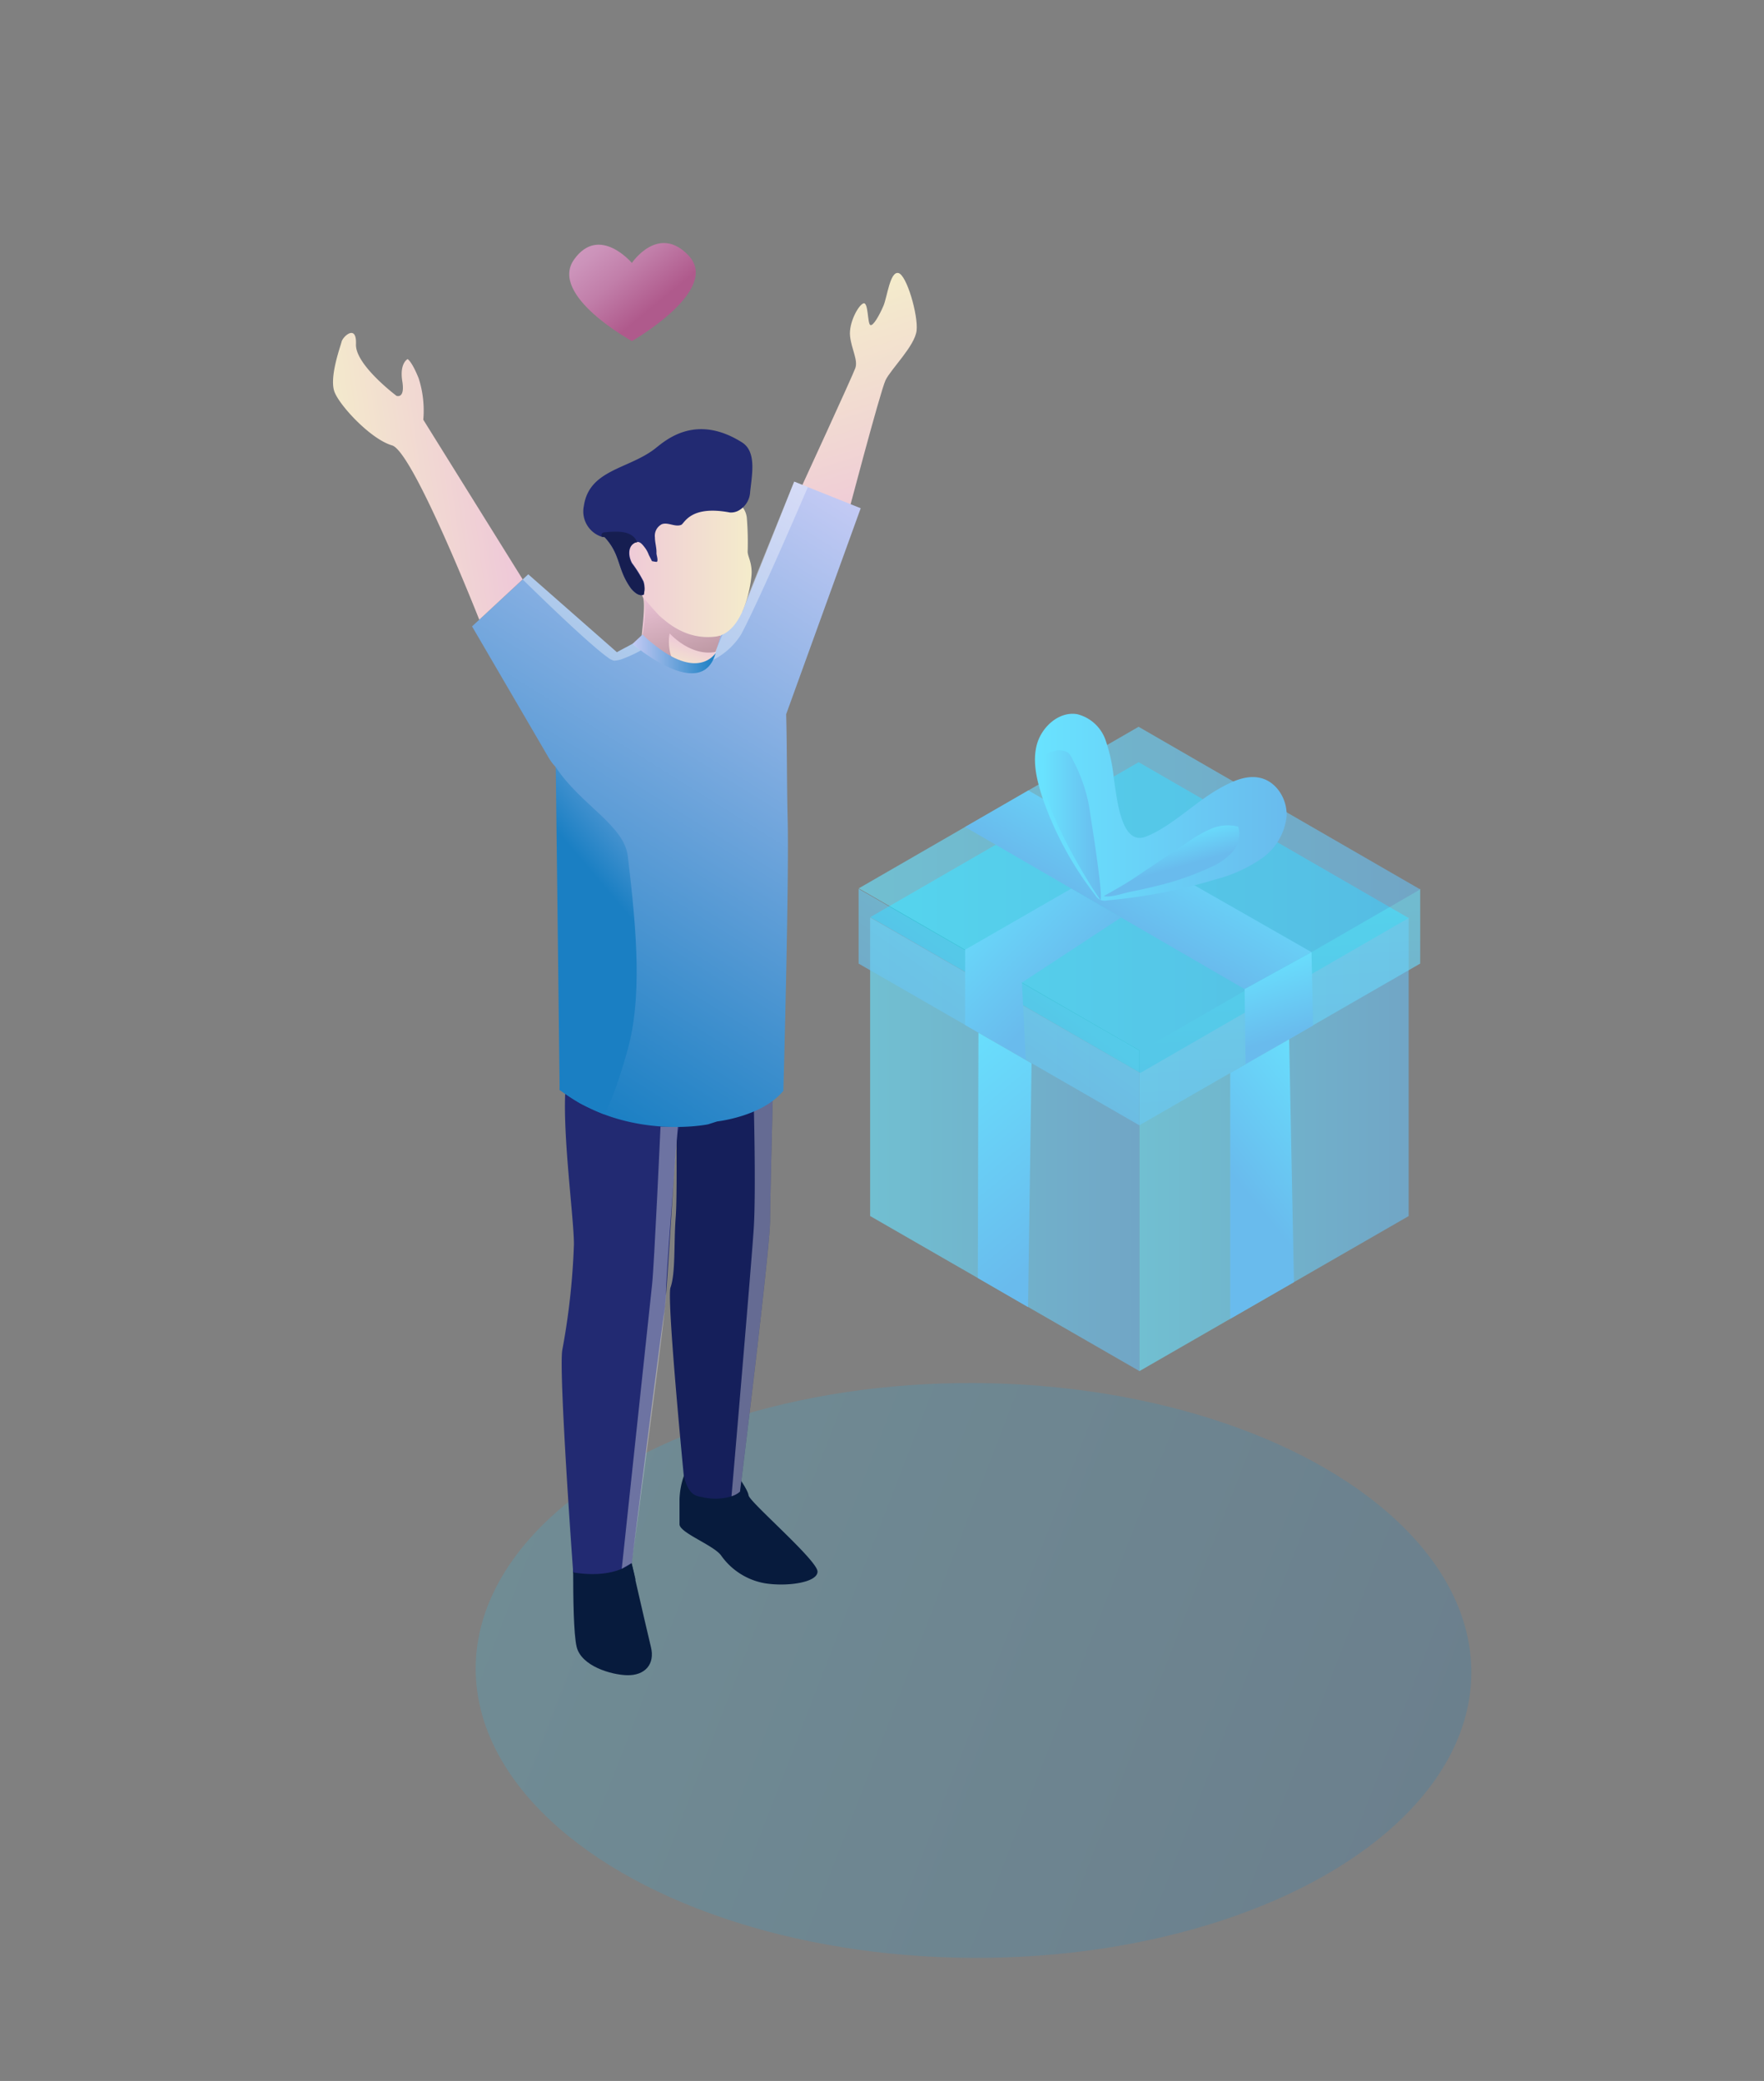 <svg id="Layer_1" data-name="Layer 1" xmlns="http://www.w3.org/2000/svg" xmlns:xlink="http://www.w3.org/1999/xlink" viewBox="0 0 284 335"><rect x="0" y="0" width="284" height="335" fill="#808080" stroke="none"/><defs><style>.cls-1{opacity:0.2;fill:url(#linear-gradient);}.cls-2{fill:#071b3d;}.cls-3{fill:url(#linear-gradient-2);}.cls-4{fill:url(#linear-gradient-3);}.cls-5{fill:#151f5b;}.cls-6{fill:url(#linear-gradient-4);}.cls-7{fill:#fff;opacity:0.34;}.cls-17,.cls-18,.cls-20,.cls-7{isolation:isolate;}.cls-8{fill:#222a72;}.cls-9{fill:url(#linear-gradient-5);}.cls-10{fill:url(#linear-gradient-6);}.cls-11{fill:url(#linear-gradient-7);}.cls-12{fill:url(#linear-gradient-8);}.cls-13{fill:url(#linear-gradient-9);}.cls-14{fill:#161e51;}.cls-15{fill:none;}.cls-16{fill:url(#linear-gradient-10);}.cls-17,.cls-18,.cls-20{opacity:0.64;}.cls-17{fill:url(#linear-gradient-11);}.cls-18{fill:url(#linear-gradient-12);}.cls-19{fill:#33bdd0;}.cls-21{fill:url(#linear-gradient-13);}.cls-22{fill:url(#linear-gradient-14);}.cls-23{fill:url(#linear-gradient-15);}.cls-24{fill:url(#linear-gradient-16);}.cls-25{fill:url(#linear-gradient-17);}.cls-26{fill:url(#linear-gradient-18);}.cls-27{fill:url(#linear-gradient-19);}.cls-28{fill:url(#linear-gradient-20);}.cls-29{fill:url(#linear-gradient-21);}.cls-30{fill:url(#linear-gradient-22);}.cls-31{fill:url(#linear-gradient-23);}.cls-32{fill:url(#linear-gradient-24);}</style><linearGradient id="linear-gradient" x1="-1658.02" y1="37.95" x2="-1545.96" y2="-44.32" gradientTransform="matrix(-0.5, 0.87, -0.58, -1, -638.58, 1657.44)" gradientUnits="userSpaceOnUse"><stop offset="0" stop-color="#34c2eb"/><stop offset="1" stop-color="#1a7fc3"/></linearGradient><linearGradient id="linear-gradient-2" x1="112.86" y1="91.43" x2="107.79" y2="107.9" gradientUnits="userSpaceOnUse"><stop offset="0.42" stop-color="#f1d6d3"/><stop offset="0.65" stop-color="#eec6d9"/><stop offset="1" stop-color="#f4eccb"/></linearGradient><linearGradient id="linear-gradient-3" x1="107.03" y1="94.11" x2="129.18" y2="165.44" gradientUnits="userSpaceOnUse"><stop offset="0" stop-color="#eec6d9"/><stop offset="0.42" stop-color="#785757"/><stop offset="1" stop-color="#f4eccb"/></linearGradient><linearGradient id="linear-gradient-4" x1="2316.83" y1="1652.68" x2="2357.35" y2="1652.68" gradientTransform="translate(-730.24 2795.07) rotate(-107.62)" gradientUnits="userSpaceOnUse"><stop offset="0" stop-color="#eec6d9"/><stop offset="0.42" stop-color="#f1d6d3"/><stop offset="1" stop-color="#f4eccb"/></linearGradient><linearGradient id="linear-gradient-5" x1="115.08" y1="154.88" x2="117.09" y2="154.88" gradientUnits="userSpaceOnUse"><stop offset="0" stop-color="#183866"/><stop offset="1" stop-color="#1a7fc3"/></linearGradient><linearGradient id="linear-gradient-6" x1="136.85" y1="80.76" x2="81.22" y2="170.07" gradientUnits="userSpaceOnUse"><stop offset="0" stop-color="#c3caf4"/><stop offset="1" stop-color="#1a7fc3"/></linearGradient><linearGradient id="linear-gradient-7" x1="122.76" y1="126.41" x2="99.88" y2="145.88" xlink:href="#linear-gradient-6"/><linearGradient id="linear-gradient-8" x1="101.83" y1="105.27" x2="115.22" y2="105.27" xlink:href="#linear-gradient-6"/><linearGradient id="linear-gradient-9" x1="98.49" y1="88.65" x2="121.01" y2="88.65" gradientTransform="matrix(1, 0, 0, 1, 0, 0)" xlink:href="#linear-gradient-4"/><linearGradient id="linear-gradient-10" x1="82.57" y1="74.54" x2="53.72" y2="78.47" gradientTransform="matrix(1, 0, 0, 1, 0, 0)" xlink:href="#linear-gradient-4"/><linearGradient id="linear-gradient-11" x1="140.09" y1="184.21" x2="183.44" y2="184.21" gradientUnits="userSpaceOnUse"><stop offset="0" stop-color="#69e3ff"/><stop offset="1" stop-color="#69bbed"/></linearGradient><linearGradient id="linear-gradient-12" x1="183.44" y1="184.22" x2="226.79" y2="184.22" xlink:href="#linear-gradient-11"/><linearGradient id="linear-gradient-13" x1="174.77" y1="142.73" x2="151.06" y2="175.71" xlink:href="#linear-gradient-11"/><linearGradient id="linear-gradient-14" x1="204.58" y1="136.38" x2="208.13" y2="198.79" xlink:href="#linear-gradient-11"/><linearGradient id="linear-gradient-15" x1="138.26" y1="143.1" x2="228.65" y2="143.1" xlink:href="#linear-gradient-11"/><linearGradient id="linear-gradient-16" x1="191.51" y1="129.19" x2="180.6" y2="147.73" xlink:href="#linear-gradient-11"/><linearGradient id="linear-gradient-17" x1="203.21" y1="153.56" x2="207.21" y2="166.83" xlink:href="#linear-gradient-11"/><linearGradient id="linear-gradient-18" x1="219.54" y1="176.26" x2="200.46" y2="191.79" xlink:href="#linear-gradient-11"/><linearGradient id="linear-gradient-19" x1="166.62" y1="129.94" x2="207.12" y2="129.94" xlink:href="#linear-gradient-11"/><linearGradient id="linear-gradient-20" x1="187.23" y1="134.06" x2="188.87" y2="139.87" xlink:href="#linear-gradient-11"/><linearGradient id="linear-gradient-21" x1="167.72" y1="132.83" x2="177.24" y2="132.83" xlink:href="#linear-gradient-11"/><linearGradient id="linear-gradient-22" x1="153.54" y1="142.33" x2="171.06" y2="159.4" xlink:href="#linear-gradient-11"/><linearGradient id="linear-gradient-23" x1="146.26" y1="169.62" x2="171.19" y2="199.94" xlink:href="#linear-gradient-11"/><linearGradient id="linear-gradient-24" x1="95.37" y1="36.47" x2="106.08" y2="49.49" gradientUnits="userSpaceOnUse"><stop offset="0" stop-color="#d09bc0"/><stop offset="0.21" stop-color="#cc93ba"/><stop offset="0.54" stop-color="#c17ea9"/><stop offset="0.95" stop-color="#b05b8d"/><stop offset="0.96" stop-color="#af5a8c"/></linearGradient></defs><title>Approve</title><ellipse class="cls-1" cx="156.74" cy="268.93" rx="46.27" ry="80.15" transform="translate(-113.04 424.2) rotate(-89.69)"/><path class="cls-2" d="M131.62,253c0,1.79-5,2.46-8.54,1.87a10.92,10.92,0,0,1-7-4.49c-1.28-1.68-6.68-3.63-6.68-5v-4a12.59,12.59,0,0,1,.78-4l8.09-.46s2.09,2.72,2.25,3.81S131.62,251.19,131.62,253Z"/><path class="cls-2" d="M100.94,269.68c-2.5-.06-7.33-1.44-8.1-4.56-.5-2.07-.56-8.13-.56-12,0-1.94,0-3.3,0-3.3l9.39,1.78s.38,1.69.89,3.92c.77,3.36,1.82,7.91,2.23,9.59C105.5,267.92,103.82,269.76,100.94,269.68Z"/><path class="cls-2" d="M102.31,254.26c-.31.48-1.47-.3-3.39,0-2.39.34-4.72,1.55-5.55.78a7.34,7.34,0,0,1-1.09-1.89c0-1.94,0-3.3,0-3.3l9.39,1.78S101.8,252,102.31,254.26Z"/><path class="cls-3" d="M112.47,110.68c-4.18,1.48-8.75-2.91-9.21-4.52a11.35,11.35,0,0,1,0-3.21c.23-2.57.66-5.78.23-6.91,0,0,.83,0,2.07.13,3.63.28,10.78,1.23,10.94,4.15,0,.07,0,.13,0,.2C116.74,104.4,116.58,109.22,112.47,110.68Z"/><path class="cls-4" d="M116.06,102.36c-3.43-1-12.54-6.32-12.54-6.32.85,2.16-.23,6.91-.23,6.91a1,1,0,0,0,0,.1,4,4,0,0,0,1.14,1.48,8,8,0,0,0,2.56,1.53.76.76,0,0,0,.69,0c.14-.1.76.42.81.26-.68-.56-1-3-.67-4.34,1.94,2,4.76,3.55,7.5,2.94Z"/><path class="cls-5" d="M124.85,160.26s-.2,7.06-.4,15c-.22,8.84-.46,18.75-.46,21.15,0,4.57-4.85,43.73-4.85,43.73a3.53,3.53,0,0,1-1.37.75,9.12,9.12,0,0,1-4.68.13c-1.09-.21-2.23-.3-3-3.43,0,0-2.78-28.53-2.14-30.32.84-2.38.51-7.12.84-11.34s0-23.16,0-23.16-2-13.69.51-15.88S124.85,160.26,124.85,160.26Z"/><path class="cls-6" d="M129,78.46s8.23-17.88,8.7-19.19-.6-3-.84-5.14,1.33-5,2.14-5.29.65,3.17,1.1,3.47,1.52-1.64,2.13-3.07,1.06-5.57,2.4-5.29,3.21,6.78,2.94,9.26-4.15,6.21-5,8-6.32,22.6-6.32,22.6S136,92.88,130.52,89,129,78.46,129,78.46Z"/><polygon class="cls-7" points="121.35 100.03 130.06 78.42 127.86 77.54 118.89 99.64 121.35 100.03"/><path class="cls-7" d="M124.45,175.24c-.22,8.84-.46,18.75-.46,21.15,0,4.57-4.85,43.73-4.85,43.73a3.53,3.53,0,0,1-1.37.75c.33-3.84,3.22-37.52,3.58-43.09.38-5.91,0-20.27,0-20.27Z"/><path class="cls-8" d="M114.38,166.16s-.34,8.29-1.52,10.31-3.22,3.72-3.72,5.75-1.69,26-2.2,29.07-5.23,40.32-5.23,40.32-2.79,2.63-9.43,1.52c0,0-2.41-33-1.73-35.92a113.1,113.1,0,0,0,1.85-16.9c0-4.57-2.19-20.12-1.18-26.71S99.33,152,114.38,166.16Z"/><path class="cls-7" d="M106.34,181.37s-1,22.17-1.36,25.46-4.88,45.72-4.88,45.72l1.61-.94s5.7-41.85,5.52-43.17,1.91-27.07,1.91-27.07Z"/><path class="cls-9" d="M115.12,171.91l0-1S117,148.3,117,138v-.1l0,1.1C117.28,149.67,116.07,163.14,115.12,171.91Z"/><path class="cls-10" d="M126.81,131.85c.25,10.23-.69,43.75-.69,43.75-3.38,4.14-10.65,4.93-10.65,4.93L114,181s-13.1,2.71-23.92-5.57c0,0,1.42-41.44-.48-51.2l-.15-.76a8.72,8.72,0,0,1-1.19-1.62L76,100.84l8.14-7.55v0l.9-.83L99.32,105c1.13-.63,2-1.07,2.52-1.36.81-.41,1.13-.54,1.13-.54l7,4.06a3.58,3.58,0,0,0,4.55-.82,3.37,3.37,0,0,0,.68-1.25l.38-1.26.46-1.49s.22-.37.55-.89A11.91,11.91,0,0,1,119,98.64a1,1,0,0,1,.51-.16l8.36-20.94,2.2.88,8.5,3.4-12,33.16C126.72,120.26,126.67,126.47,126.81,131.85Z"/><path class="cls-7" d="M130.06,78.42s-7.76,18.15-10.75,23.72a11.29,11.29,0,0,1-4.76,4.22l1.06-2.51,1-2.38A11.91,11.91,0,0,1,119,98.64a1,1,0,0,1,.51-.16l8.36-20.94Z"/><path class="cls-11" d="M89.48,123.5c4,6.08,11,9.32,11.6,14.35,1.53,12.8,2.27,23-.09,31.36-2.49,8.8-3.77,10.17-3.77,10.17s-3-1.29-3.92-1.81-3.2-2.11-3.2-2.11l-.62-52Z"/><path class="cls-12" d="M115.22,105.12c-1.68,6.09-8.36,2.24-11.6-.08-1.09-.78-1.79-1.38-1.79-1.38l1.62-1.52h0c.53.51,1,1,1.52,1.36C112.22,109.53,115,105.43,115.22,105.12Z"/><path class="cls-13" d="M119.52,81.61a3.38,3.38,0,0,1,.71,1.7,47.58,47.58,0,0,1,.14,5.47c0,.76.58,1.52.64,3.17s-1.21,10-5.87,10.54-7.69-2.24-9-3.38a58.66,58.66,0,0,1-4.31-5.2s-2.66-4.69-3.23-7.35.5-8.18,2.6-8.75l2.09-.57a3,3,0,0,1,1.74-1.94c2.39-1.18,4.11-.31,6.21,1,1.77,1.1,3.63,2,5.39,3.15A10.78,10.78,0,0,1,119.52,81.61Z"/><path class="cls-8" d="M120.77,79.2a3.61,3.61,0,0,1-1.67,2.88,2.56,2.56,0,0,1-1.6.42c-6.42-1.22-7.3,1.8-7.84,2-1,.38-2.12-.48-3.11-.11a2.09,2.09,0,0,0-1.11,2.12c0,.85.29,1.69.25,2.54,0,.32.29,1.06.1,1.37-.06.09-.73-.08-.82-.08l-.51-1a4.6,4.6,0,0,0-.57-1.09c-.43-.57-.77-1-1.22-1a1.14,1.14,0,0,0-.66.25c-.94.66-.81,2.14-.25,3.15a19.65,19.65,0,0,1,1.84,2.93,3.5,3.5,0,0,1,0,2.17c-.75.26-1.49-.4-2-1-2.31-3.18-1.59-5.41-4.28-8.29a1.43,1.43,0,0,1-.48-.06A4.29,4.29,0,0,1,94,81.45c.85-5.78,7-5.91,11.27-9.08,1.5-1.11,6.4-6.05,14.18-1.16C121.85,72.71,121.06,76.4,120.77,79.2Z"/><path class="cls-14" d="M103.64,95.75c-.75.26-1.49-.4-2-1-2.31-3.18-1.59-5.41-4.28-8.29a1.43,1.43,0,0,1-.48-.06h0a.74.74,0,0,1,0-.49.7.7,0,0,1,.53-.22c1.8-.18,4.44-.36,5.17,1.61a1.14,1.14,0,0,0-.66.25c-.94.66-.81,2.14-.25,3.15a19.65,19.65,0,0,1,1.84,2.93A3.5,3.5,0,0,1,103.64,95.75Z"/><path class="cls-15" d="M117,101.48a1.6,1.6,0,0,0-.43-1,2.26,2.26,0,0,0-.53-.45,6.24,6.24,0,0,0-1.66-.62,52.46,52.46,0,0,1-8.76-3.28"/><path class="cls-16" d="M84.15,93.27l-16-25.7a17,17,0,0,0-.75-6.68c-1.13-2.8-1.78-3.08-1.78-3.08s-1.32.66-.85,3.57-.94,2.34-.94,2.34-6.66-5-6.52-8.3S55.21,54.15,55,55s-2.06,5.86-1.12,8.16,5.86,7.56,9.24,8.54S77.16,99.76,77.16,99.76Z"/><path class="cls-7" d="M103.17,104.71a21,21,0,0,1-3,1.38h0a4.59,4.59,0,0,1-1.28.27,2.53,2.53,0,0,1-1-.5c-3.43-2.4-13.73-12.57-13.73-12.57v0l.9-.83L99.32,105c1.13-.63,2-1.07,2.52-1.36Z"/><polygon class="cls-17" points="183.44 220.72 140.09 195.76 140.09 147.7 183.44 172.66 183.44 220.72"/><polygon class="cls-18" points="183.44 220.73 226.79 195.77 226.79 147.71 183.44 172.67 183.44 220.73"/><polygon class="cls-19" points="183.59 172.73 140.13 147.64 183.32 122.7 226.79 147.79 183.59 172.73"/><g class="cls-20"><polygon class="cls-21" points="183.43 181.15 138.23 155.12 138.23 143.08 183.43 169.11 183.43 181.15"/><polygon class="cls-22" points="183.44 181.15 228.65 155.12 228.65 143.09 183.44 169.12 183.44 181.15"/><polygon class="cls-23" points="183.6 169.19 138.26 143.01 183.31 117 228.65 143.18 183.6 169.19"/></g><polygon class="cls-24" points="155.38 133.13 200.38 159.23 211.15 153.28 165.56 127.25 155.38 133.13"/><polygon class="cls-25" points="200.54 171.34 200.38 159.23 211.15 153.28 211.4 165.09 200.54 171.34"/><polygon class="cls-26" points="198.06 172.73 198.06 212.31 208.32 206.41 207.55 167.31 198.06 172.73"/><path class="cls-27" d="M179.32,125.28a26.6,26.6,0,0,0-1.35-6.2,6.5,6.5,0,0,0-4.51-4.1c-2.92-.53-5.72,2-6.51,4.82s0,5.91.92,8.72a54.65,54.65,0,0,0,8.47,15.59,1.71,1.71,0,0,0,1.9.84,86.7,86.7,0,0,0,17.56-3.41,23.19,23.19,0,0,0,7.34-3.35,9.49,9.49,0,0,0,4-6.77c.14-2.7-1.57-5.55-4.2-6.18-2.27-.55-4.58.55-6.61,1.69-3.86,2.15-7.85,6.23-11.86,7.76S179.82,128.47,179.32,125.28Z"/><path class="cls-28" d="M182.47,141.44l8.79-5.89a20.11,20.11,0,0,1,3.8-2.16,6.66,6.66,0,0,1,4.29-.3,4.24,4.24,0,0,1-.88,4,10,10,0,0,1-3.5,2.49,45.52,45.52,0,0,1-8.58,3c-1.48.38-3,.7-4.47,1-1.2.24-3,.93-4.21.68C179.29,143.35,180.92,142.48,182.47,141.44Z"/><path class="cls-29" d="M175.31,129.61a25.91,25.91,0,0,0-2.64-7.37,2.78,2.78,0,0,0-.77-1.12,2.88,2.88,0,0,0-2.52-.09,2.34,2.34,0,0,0-.85.38c-.87.72-.9,3-.72,4.16,1.06,6.64,8.71,18.64,9.38,19.3C177.57,143.58,175.56,131.36,175.31,129.61Z"/><polygon class="cls-30" points="180.49 147.7 164.53 158.18 165.15 170.62 155.38 165 155.38 152.89 172.48 143.05 180.49 147.7"/><polygon class="cls-31" points="157.53 166.26 157.43 205.74 165.51 210.42 166.08 171.18 157.53 166.26"/><path class="cls-32" d="M101.73,42.33s-5.24-6.2-9.28-.59c-4.18,5.8,9.29,13.17,9.29,13.17s14.4-8.23,9.11-13.78C106,36,101.73,42.33,101.73,42.33Z"/></svg>